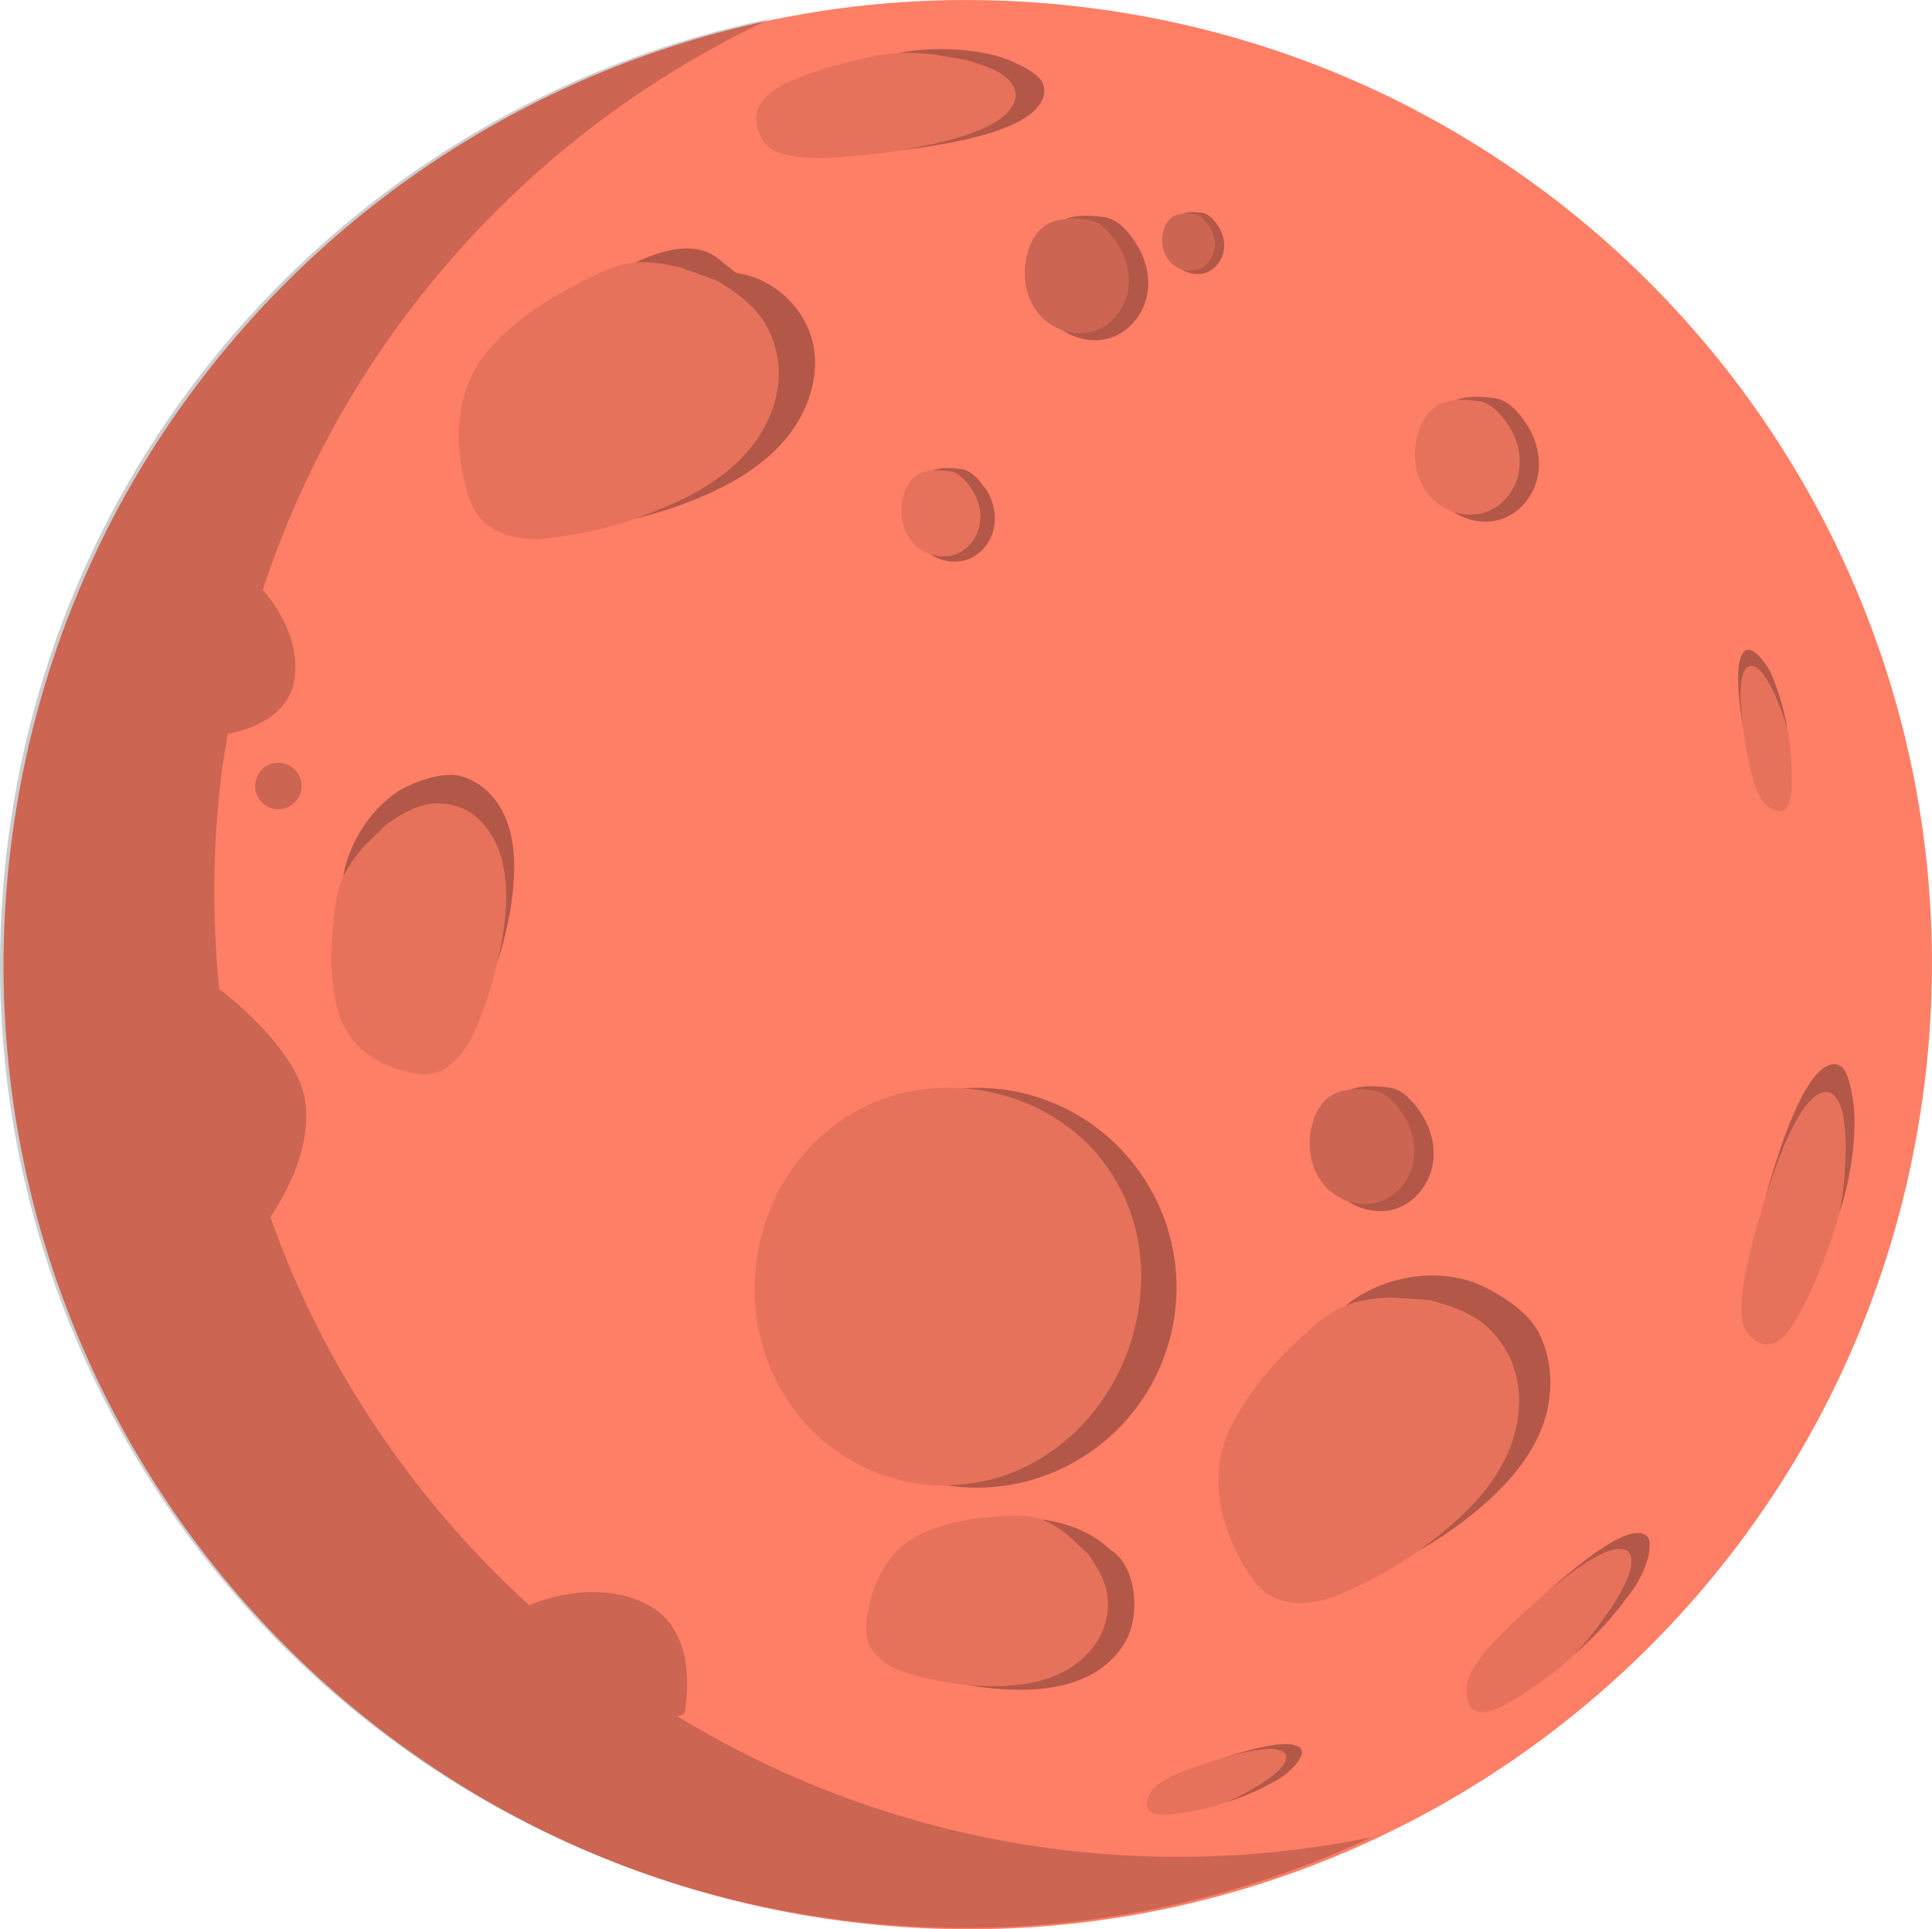 <svg width="657" height="656" viewBox="0 0 657 656" fill="none" xmlns="http://www.w3.org/2000/svg">
<g clip-path="url(#clip0_986_7698)">
<path
      d="M3.628 288.35C-18.253 468.137 109.695 631.654 289.42 653.6C469.144 675.489 632.604 547.496 654.543 367.709C676.482 187.863 548.475 24.346 368.751 2.458C189.027 -19.489 25.567 108.563 3.628 288.35Z"
      fill="#FF7E66"
    />
<g opacity="0.2">
<path
        d="M261.981 6.379C181.655 44.011 118.003 113.479 89.336 200.622C89.336 200.622 102.499 214.258 100.159 230.879C98.228 244.574 82.9 248.553 77.459 249.548C76.699 254.289 75.821 259.029 75.236 263.828C72.252 288.409 72.194 312.638 74.534 336.281C75.47 336.984 102.499 357.233 104.02 376.078C105.19 390.358 98.462 404.053 91.968 413.885C93.957 419.445 96.005 424.946 98.287 430.389C116.774 474.399 144.797 513.786 179.958 545.857C183.176 544.453 202.599 536.728 219.975 545.506C238.989 555.163 232.67 582.903 232.67 582.903L230.33 583.606C269.001 607.191 313.113 623.168 361.028 629.021C397.242 633.41 432.754 631.654 466.628 624.69C412.804 649.914 351.551 660.858 288.249 653.133C108.525 631.303 -19.482 467.786 2.457 287.999C19.95 144.38 127.714 33.944 261.981 6.379Z"
        fill="black"
      />
</g>
<g opacity="0.2">
<path
        d="M86.82 266.345C86.293 270.675 89.394 274.596 93.724 275.123C98.053 275.65 101.973 272.548 102.499 268.217C103.026 263.887 99.925 259.965 95.596 259.439C91.266 258.912 87.347 262.014 86.82 266.345Z"
        fill="black"
      />
</g>
<path
      opacity="0.3"
      d="M340.318 370.401C335.813 369.874 331.308 369.757 326.979 370.108C328.091 370.167 329.261 370.225 330.372 370.343C367.522 374.849 392.035 405.574 387.531 442.737C383.318 477.15 355.763 504.773 322.182 505.066C322.767 505.124 323.293 505.3 323.878 505.358C361.145 509.923 395.019 483.353 399.582 446.073C404.146 408.793 377.585 374.907 340.318 370.343V370.401Z"
      fill="black"
    />
<g opacity="0.1">
<path
        d="M257.183 429.452C252.679 466.615 276.841 500.15 313.991 504.714C351.141 509.221 382.967 479.959 387.53 442.796C392.035 405.633 367.522 374.907 330.372 370.401C293.222 365.895 261.747 392.348 257.183 429.511V429.452Z"
        fill="black"
      />
</g>
<path
      opacity="0.3"
      d="M276.491 116.873C273.8 104.525 262.86 94.458 250.34 92.82L243.729 87.552C235.889 81.759 224.832 85.153 215.939 89.308C220.503 88.899 225.359 89.484 231.443 91.005L243.729 95.395C254.669 102.008 261.514 107.978 264.205 120.326C266.662 131.738 262.333 143.97 254.786 152.924C247.239 161.879 236.825 167.965 226.061 172.53C222.726 173.935 219.391 175.164 215.998 176.334C223.603 174.52 231.092 172.12 238.346 169.019C249.111 164.454 259.525 158.367 267.072 149.413C274.619 140.459 278.948 128.286 276.491 116.815V116.873Z"
      fill="black"
    />
<g opacity="0.1">
<path
        d="M166.21 118.921C176.215 107.392 189.729 99.491 203.536 92.937C212.429 88.723 219.742 88.021 231.559 91.064L243.845 95.453C254.785 102.066 261.63 108.036 264.322 120.385C266.779 131.797 262.45 144.028 254.902 152.983C247.355 161.937 236.942 168.023 226.177 172.588C214.067 177.738 201.254 181.191 188.149 182.83C180.836 183.767 174.752 183.474 168.2 180.079C161.004 176.334 158.956 168.96 157.318 161.001C154.276 146.018 156.206 130.509 166.21 118.921Z"
        fill="black"
      />
</g>
<path
      opacity="0.3"
      d="M523.495 453.564C528.643 464.04 528.292 476.798 523.553 487.45C518.814 498.159 510.507 506.88 501.439 514.312C495.354 519.287 488.86 523.676 482.015 527.539C484.94 525.49 487.866 523.325 490.615 521.043C499.683 513.668 507.991 504.89 512.73 494.18C517.469 483.47 518.229 470.595 512.671 460.294C506.645 449.175 498.396 445.37 486.052 442.093L473.064 441.274C466.746 441.449 461.948 442.327 457.678 443.966C465.049 437.47 482.717 429.803 501.088 436.007C501.088 436.007 517.995 442.444 523.495 453.564Z"
      fill="black"
    />
<g opacity="0.1">
<path
        d="M418.07 486.337C424.447 472.467 435.212 461.113 446.62 450.989C453.992 444.434 460.837 441.742 473.006 441.391L485.994 442.21C498.338 445.487 506.587 449.291 512.613 460.411C518.171 470.711 517.41 483.587 512.671 494.297C507.933 505.007 499.625 513.727 490.557 521.159C480.377 529.47 469.027 536.376 456.917 541.584C450.189 544.511 444.222 545.915 437.026 544.511C429.069 542.93 425.032 536.376 421.23 529.236C414.092 515.717 411.635 500.266 418.012 486.396L418.07 486.337Z"
        fill="black"
      />
</g>
<path
      opacity="0.3"
      d="M157.26 264.062C165.041 266.461 170.774 273.25 173.173 281.619C175.572 289.988 175.162 299.469 173.641 308.716C172.647 314.92 171.126 321.065 169.195 327.093C169.838 324.284 170.423 321.416 170.891 318.607C172.413 309.36 172.822 299.879 170.423 291.51C168.025 283.141 162.35 275.942 154.51 273.953C146.027 271.729 139.709 274.655 131.401 280.332L123.913 287.647C120.578 291.51 118.296 294.787 116.717 298.182C117.711 290.456 123.796 275.942 136.725 268.276C136.725 268.276 149.011 261.545 157.26 264.062Z"
      fill="black"
    />
<g opacity="0.1">
<path
        d="M114.903 343.655C111.86 332.652 112.445 320.362 113.966 308.306C114.961 300.523 117.418 295.08 123.912 287.647L131.401 280.332C139.708 274.713 146.027 271.787 154.51 273.953C162.408 276.001 168.024 283.141 170.423 291.51C172.821 299.879 172.412 309.36 170.891 318.607C169.194 328.965 166.211 339.324 162.057 349.215C159.717 354.716 157.142 358.988 152.521 362.558C147.431 366.48 142.165 365.485 136.725 363.963C126.486 361.154 117.886 354.599 114.844 343.597L114.903 343.655Z"
        fill="black"
      />
</g>
<path
      opacity="0.3"
      d="M626.167 362.676C623.125 360.452 619.03 362.91 615.344 368.47C611.658 374.029 608.382 381.989 605.515 390.358C603.585 395.976 601.83 401.77 600.191 407.798C601.01 405.164 601.888 402.531 602.766 399.956C605.632 391.587 608.909 383.627 612.594 378.068C616.28 372.508 620.434 369.699 623.418 372.274C626.635 375.083 627.337 380.818 627.688 389.89L627.22 399.897C626.811 404.813 626.226 408.793 625.465 412.363C627.981 405.516 631.433 390.416 630.496 377.131C630.496 377.131 629.443 365.017 626.167 362.676Z"
      fill="black"
    />
<g opacity="0.1">
<path
        d="M609.67 450.462C614.467 443.088 618.679 432.729 622.599 422.078C625.115 415.172 626.343 409.437 627.162 399.839L627.63 389.831C627.279 380.76 626.577 374.966 623.36 372.215C620.376 369.64 616.222 372.449 612.536 378.009C608.851 383.569 605.574 391.528 602.708 399.897C599.49 409.261 596.623 419.327 594.283 429.628C592.938 435.422 592.177 440.279 592.236 445.663C592.236 451.574 594.108 453.623 596.214 455.32C600.134 458.539 604.931 457.836 609.67 450.462Z"
        fill="black"
      />
</g>
<path
      opacity="0.3"
      d="M354.71 28.56C356.348 32.949 353.189 37.514 347.104 40.967C341.02 44.361 332.537 46.703 323.82 48.4C317.969 49.57 311.885 50.448 305.742 51.15C308.492 50.741 311.241 50.214 313.933 49.687C322.65 47.931 331.074 45.649 337.217 42.255C343.302 38.86 346.812 34.237 344.823 29.848C342.658 25.166 337.1 22.883 328.208 20.366L318.262 18.669C313.348 18.084 309.369 17.85 305.684 18.026C312.88 16.445 328.383 15.509 341.254 19.723C341.254 19.723 352.955 23.878 354.71 28.501V28.56Z"
      fill="black"
    />
<g opacity="0.1">
<path
        d="M265.374 29.32C273.447 24.931 284.388 21.947 295.562 19.43C302.758 17.85 308.667 17.557 318.261 18.728L328.207 20.425C337.1 22.941 342.658 25.224 344.822 29.906C346.811 34.237 343.301 38.86 337.217 42.313C331.132 45.707 322.649 48.048 313.932 49.746C304.103 51.677 293.748 53.023 283.159 53.608C277.25 53.959 272.336 53.842 267.012 52.555C261.162 51.15 259.523 48.341 258.178 45.298C255.721 39.621 257.3 33.71 265.374 29.32Z"
        fill="black"
      />
</g>
<path
      opacity="0.3"
      d="M353.422 516.654C353.422 516.654 367.463 517.356 377.409 526.837C385.014 531.46 386.886 542.99 385.131 551.71C383.493 559.845 377.233 566.458 369.803 570.087C362.373 573.715 353.89 574.71 345.641 574.593C340.083 574.534 334.584 573.949 329.143 572.954C331.658 573.188 334.233 573.305 336.748 573.364C344.997 573.481 353.48 572.486 360.91 568.858C368.34 565.229 374.6 558.557 376.238 550.481C377.994 541.761 375.302 535.908 370.096 528.534L363.426 522.214C359.916 519.463 356.932 517.707 353.89 516.654"
      fill="black"
    />
<g opacity="0.1">
<path
        d="M313.23 521.628C323 517.005 333.94 515.717 344.763 515.425C351.725 515.249 356.64 516.888 363.426 522.213L370.096 528.534C375.302 535.908 378.052 541.761 376.238 550.481C374.6 558.616 368.34 565.229 360.91 568.857C353.48 572.486 344.997 573.481 336.748 573.364C327.446 573.247 318.144 571.842 309.251 569.15C304.279 567.687 300.417 565.756 297.141 561.717C293.572 557.27 294.333 551.885 295.503 546.267C297.785 535.733 303.46 526.193 313.23 521.57V521.628Z"
        fill="black"
      />
</g>
<path
      opacity="0.3"
      d="M386.184 82.519C382.967 77.603 379.398 74.267 375.244 73.799C370.856 73.214 366.176 72.98 362.139 74.501C364.713 74.267 367.404 74.501 369.92 74.853C373.723 75.262 376.999 78.364 379.983 82.87C383.259 87.669 384.722 93.756 383.552 99.433C382.382 105.11 378.403 110.201 372.962 112.308C369.218 113.771 365.123 113.596 361.32 112.308C366.351 115.644 372.904 116.756 378.52 114.591C384.371 112.308 388.758 106.748 390.046 100.603C391.333 94.458 389.695 87.845 386.184 82.636V82.519Z"
      fill="black"
    />
<g opacity="0.2">
<path
        d="M349.619 85.211C350.731 81.817 352.603 78.54 355.587 76.608C359.741 73.916 365.064 74.267 369.979 74.911C373.782 75.321 377.058 78.423 380.041 82.929C383.318 87.728 384.78 93.814 383.61 99.491C382.44 105.168 378.462 110.26 373.021 112.367C366.059 115.059 357.634 112.25 353.013 106.456C348.332 100.662 347.338 92.351 349.678 85.27L349.619 85.211Z"
        fill="black"
      />
</g>
<path
      opacity="0.3"
      d="M414.09 76.667C412.452 74.209 410.697 72.57 408.65 72.336C406.485 72.044 404.145 71.927 402.097 72.687C403.384 72.57 404.73 72.687 406.017 72.863C407.948 73.039 409.527 74.619 411.048 76.843C412.686 79.242 413.447 82.285 412.803 85.095C412.218 87.904 410.229 90.479 407.538 91.532C405.666 92.235 403.618 92.176 401.746 91.532C404.262 93.171 407.538 93.756 410.346 92.644C413.271 91.532 415.436 88.723 416.08 85.621C416.723 82.519 415.904 79.242 414.149 76.609L414.09 76.667Z"
      fill="black"
    />
<g opacity="0.2">
<path
        d="M395.78 78.013C396.306 76.316 397.301 74.677 398.763 73.741C400.811 72.395 403.502 72.57 405.959 72.863C407.89 73.039 409.47 74.619 410.991 76.843C412.629 79.242 413.389 82.285 412.746 85.095C412.161 87.904 410.172 90.479 407.48 91.532C404.029 92.878 399.816 91.532 397.476 88.548C395.136 85.621 394.668 81.466 395.78 77.955V78.013Z"
        fill="black"
      />
</g>
<path
      opacity="0.3"
      d="M519.048 144.087C515.772 139.171 512.203 135.777 508.049 135.367C503.661 134.782 498.922 134.548 494.886 136.069C497.46 135.835 500.151 136.069 502.725 136.42C506.528 136.83 509.863 139.932 512.846 144.438C516.123 149.237 517.585 155.382 516.415 161.059C515.245 166.736 511.208 171.886 505.767 173.993C502.023 175.456 497.869 175.281 494.067 173.993C499.156 177.329 505.709 178.441 511.325 176.275C517.234 173.993 521.564 168.375 522.909 162.171C524.196 155.967 522.558 149.354 519.048 144.087Z"
      fill="black"
    />
<g opacity="0.1">
<path
        d="M482.307 146.779C483.419 143.385 485.349 140.108 488.333 138.176C492.487 135.484 497.869 135.777 502.784 136.479C506.586 136.889 509.921 139.991 512.905 144.497C516.181 149.296 517.644 155.441 516.473 161.118C515.303 166.795 511.267 171.945 505.826 174.052C498.864 176.744 490.381 173.935 485.7 168.082C481.02 162.23 480.025 153.919 482.366 146.779H482.307Z"
        fill="black"
      />
</g>
<path
      opacity="0.3"
      d="M334.993 166.034C332.536 162.347 329.844 159.83 326.744 159.479C323.468 159.011 319.899 158.894 316.857 160.006C318.787 159.83 320.835 160.006 322.766 160.24C325.632 160.532 328.089 162.873 330.371 166.268C332.828 169.896 333.94 174.461 333.062 178.734C332.185 183.006 329.142 186.868 325.106 188.449C322.297 189.561 319.197 189.385 316.33 188.449C320.133 190.965 325.047 191.785 329.318 190.146C333.764 188.449 337.041 184.235 337.977 179.553C338.971 174.871 337.743 169.896 335.051 165.975L334.993 166.034Z"
      fill="black"
    />
<g opacity="0.1">
<path
        d="M307.379 168.024C308.199 165.449 309.661 162.991 311.884 161.528C314.985 159.479 319.022 159.772 322.708 160.24C325.574 160.533 328.031 162.874 330.313 166.268C332.77 169.897 333.882 174.462 333.004 178.734C332.127 183.006 329.084 186.869 325.048 188.449C319.782 190.497 313.464 188.39 309.954 184.001C306.443 179.612 305.683 173.35 307.438 168.024H307.379Z"
        fill="black"
      />
</g>
<path
      opacity="0.3"
      d="M483.243 378.536C479.967 373.62 476.398 370.225 472.244 369.816C467.856 369.23 463.118 368.996 459.081 370.518C461.655 370.284 464.346 370.518 466.92 370.869C470.723 371.279 474.058 374.381 477.042 378.887C480.318 383.686 481.78 389.831 480.61 395.508C479.44 401.185 475.403 406.335 469.963 408.442C466.218 409.905 462.064 409.729 458.262 408.442C463.352 411.778 469.904 412.89 475.52 410.724C481.429 408.442 485.759 402.823 487.104 396.62C488.391 390.416 486.753 383.803 483.243 378.536Z"
      fill="black"
    />
<g opacity="0.2">
<path
        d="M446.502 381.228C447.614 377.834 449.544 374.556 452.528 372.625C456.682 369.933 462.064 370.226 466.979 370.928C470.781 371.338 474.116 374.439 477.1 378.946C480.376 383.745 481.839 389.89 480.669 395.567C479.498 401.243 475.462 406.394 470.021 408.501C463.059 411.193 454.576 408.383 449.895 402.531C445.215 396.679 444.22 388.368 446.561 381.228H446.502Z"
        fill="black"
      />
</g>
<path
      opacity="0.3"
      d="M535.371 562.537C535.371 562.537 545.082 554.577 552.98 543.633C558.714 536.786 561.288 529.061 560.995 524.847C560.761 520.984 557.193 520.458 552.454 522.272C547.774 524.145 542.04 528.124 536.365 532.631C532.563 535.674 528.701 538.951 524.84 542.463C526.595 540.941 528.35 539.537 530.105 538.132C535.78 533.626 541.514 529.646 546.194 527.773C550.874 525.9 554.501 526.427 554.736 530.348C555.028 534.503 552.454 539.42 548.066 546.559L542.801 553.875C540.11 557.386 537.828 560.02 535.605 562.244"
      fill="black"
    />
<g opacity="0.1">
<path
        d="M508.224 581.323C514.426 578.807 521.797 573.657 529.227 567.98C533.966 564.351 537.535 560.723 542.8 553.934L548.066 546.618C552.453 539.478 554.969 534.562 554.735 530.407C554.501 526.544 550.932 526.018 546.193 527.832C541.513 529.705 535.78 533.684 530.105 538.191C523.728 543.282 517.175 549.076 510.74 555.455C507.171 559.025 504.305 562.244 501.613 566.341C498.63 570.906 498.571 573.657 498.805 576.29C499.215 581.265 502.081 583.781 508.283 581.265L508.224 581.323Z"
        fill="black"
      />
</g>
<path
      opacity="0.3"
      d="M416.489 612.985C416.489 612.985 424.621 610.761 432.46 606.254C437.843 603.679 441.529 599.583 442.523 597.008C443.459 594.549 441.412 593.262 438.018 593.086C434.625 592.911 430.062 593.789 425.323 595.018C422.164 595.837 418.887 596.773 415.553 597.885C417.015 597.476 418.536 597.066 419.999 596.656C424.738 595.486 429.301 594.608 432.694 594.725C436.088 594.901 438.135 596.188 437.199 598.646C436.205 601.28 433.338 603.562 428.658 606.723L423.392 609.766C420.76 611.17 418.653 612.165 416.723 612.926"
      fill="black"
    />
<g opacity="0.1">
<path
        d="M394.726 617.023C399.231 617.198 405.14 616.028 411.224 614.623C415.144 613.687 418.303 612.458 423.393 609.766L428.659 606.722C433.28 603.562 436.206 601.28 437.2 598.646C438.136 596.188 436.089 594.901 432.695 594.725C429.302 594.549 424.739 595.427 420 596.656C414.676 598.002 409.118 599.758 403.443 601.923C400.284 603.094 397.651 604.264 394.843 606.079C391.801 608.069 390.982 609.707 390.397 611.404C389.285 614.565 390.397 616.906 394.843 617.023H394.726Z"
        fill="black"
      />
</g>
<path
      opacity="0.3"
      d="M608.033 249.431C608.033 249.431 607.038 241.062 603.703 232.634C601.89 226.899 598.438 222.685 595.981 221.339C593.699 220.052 592.12 221.925 591.476 225.26C590.833 228.596 591.008 233.278 591.476 238.136C591.827 241.413 592.295 244.749 592.88 248.202C592.646 246.68 592.471 245.159 592.354 243.637C591.827 238.78 591.652 234.098 592.354 230.762C592.997 227.426 594.577 225.612 596.858 226.841C599.316 228.187 601.188 231.405 603.645 236.439L605.868 242.057C606.863 244.866 607.565 247.09 608.033 249.138"
      fill="black"
    />
<g opacity="0.1">
<path
        d="M608.851 271.553C609.67 267.164 609.378 261.077 608.851 254.874C608.5 250.894 607.739 247.558 605.809 242.174L603.586 236.555C601.129 231.522 599.256 228.303 596.799 226.957C594.518 225.67 592.938 227.543 592.294 230.879C591.651 234.214 591.826 238.896 592.294 243.754C592.879 249.197 593.816 254.991 595.103 260.902C595.805 264.237 596.624 266.988 597.969 269.973C599.49 273.309 601.012 274.304 602.591 275.123C605.575 276.703 608.032 276.001 608.793 271.553H608.851Z"
        fill="black"
      />
</g>
</g>
<defs>
<clipPath id="clip0_986_7698">
<rect width="657" height="656" fill="white" />
</clipPath>
</defs>
</svg>
